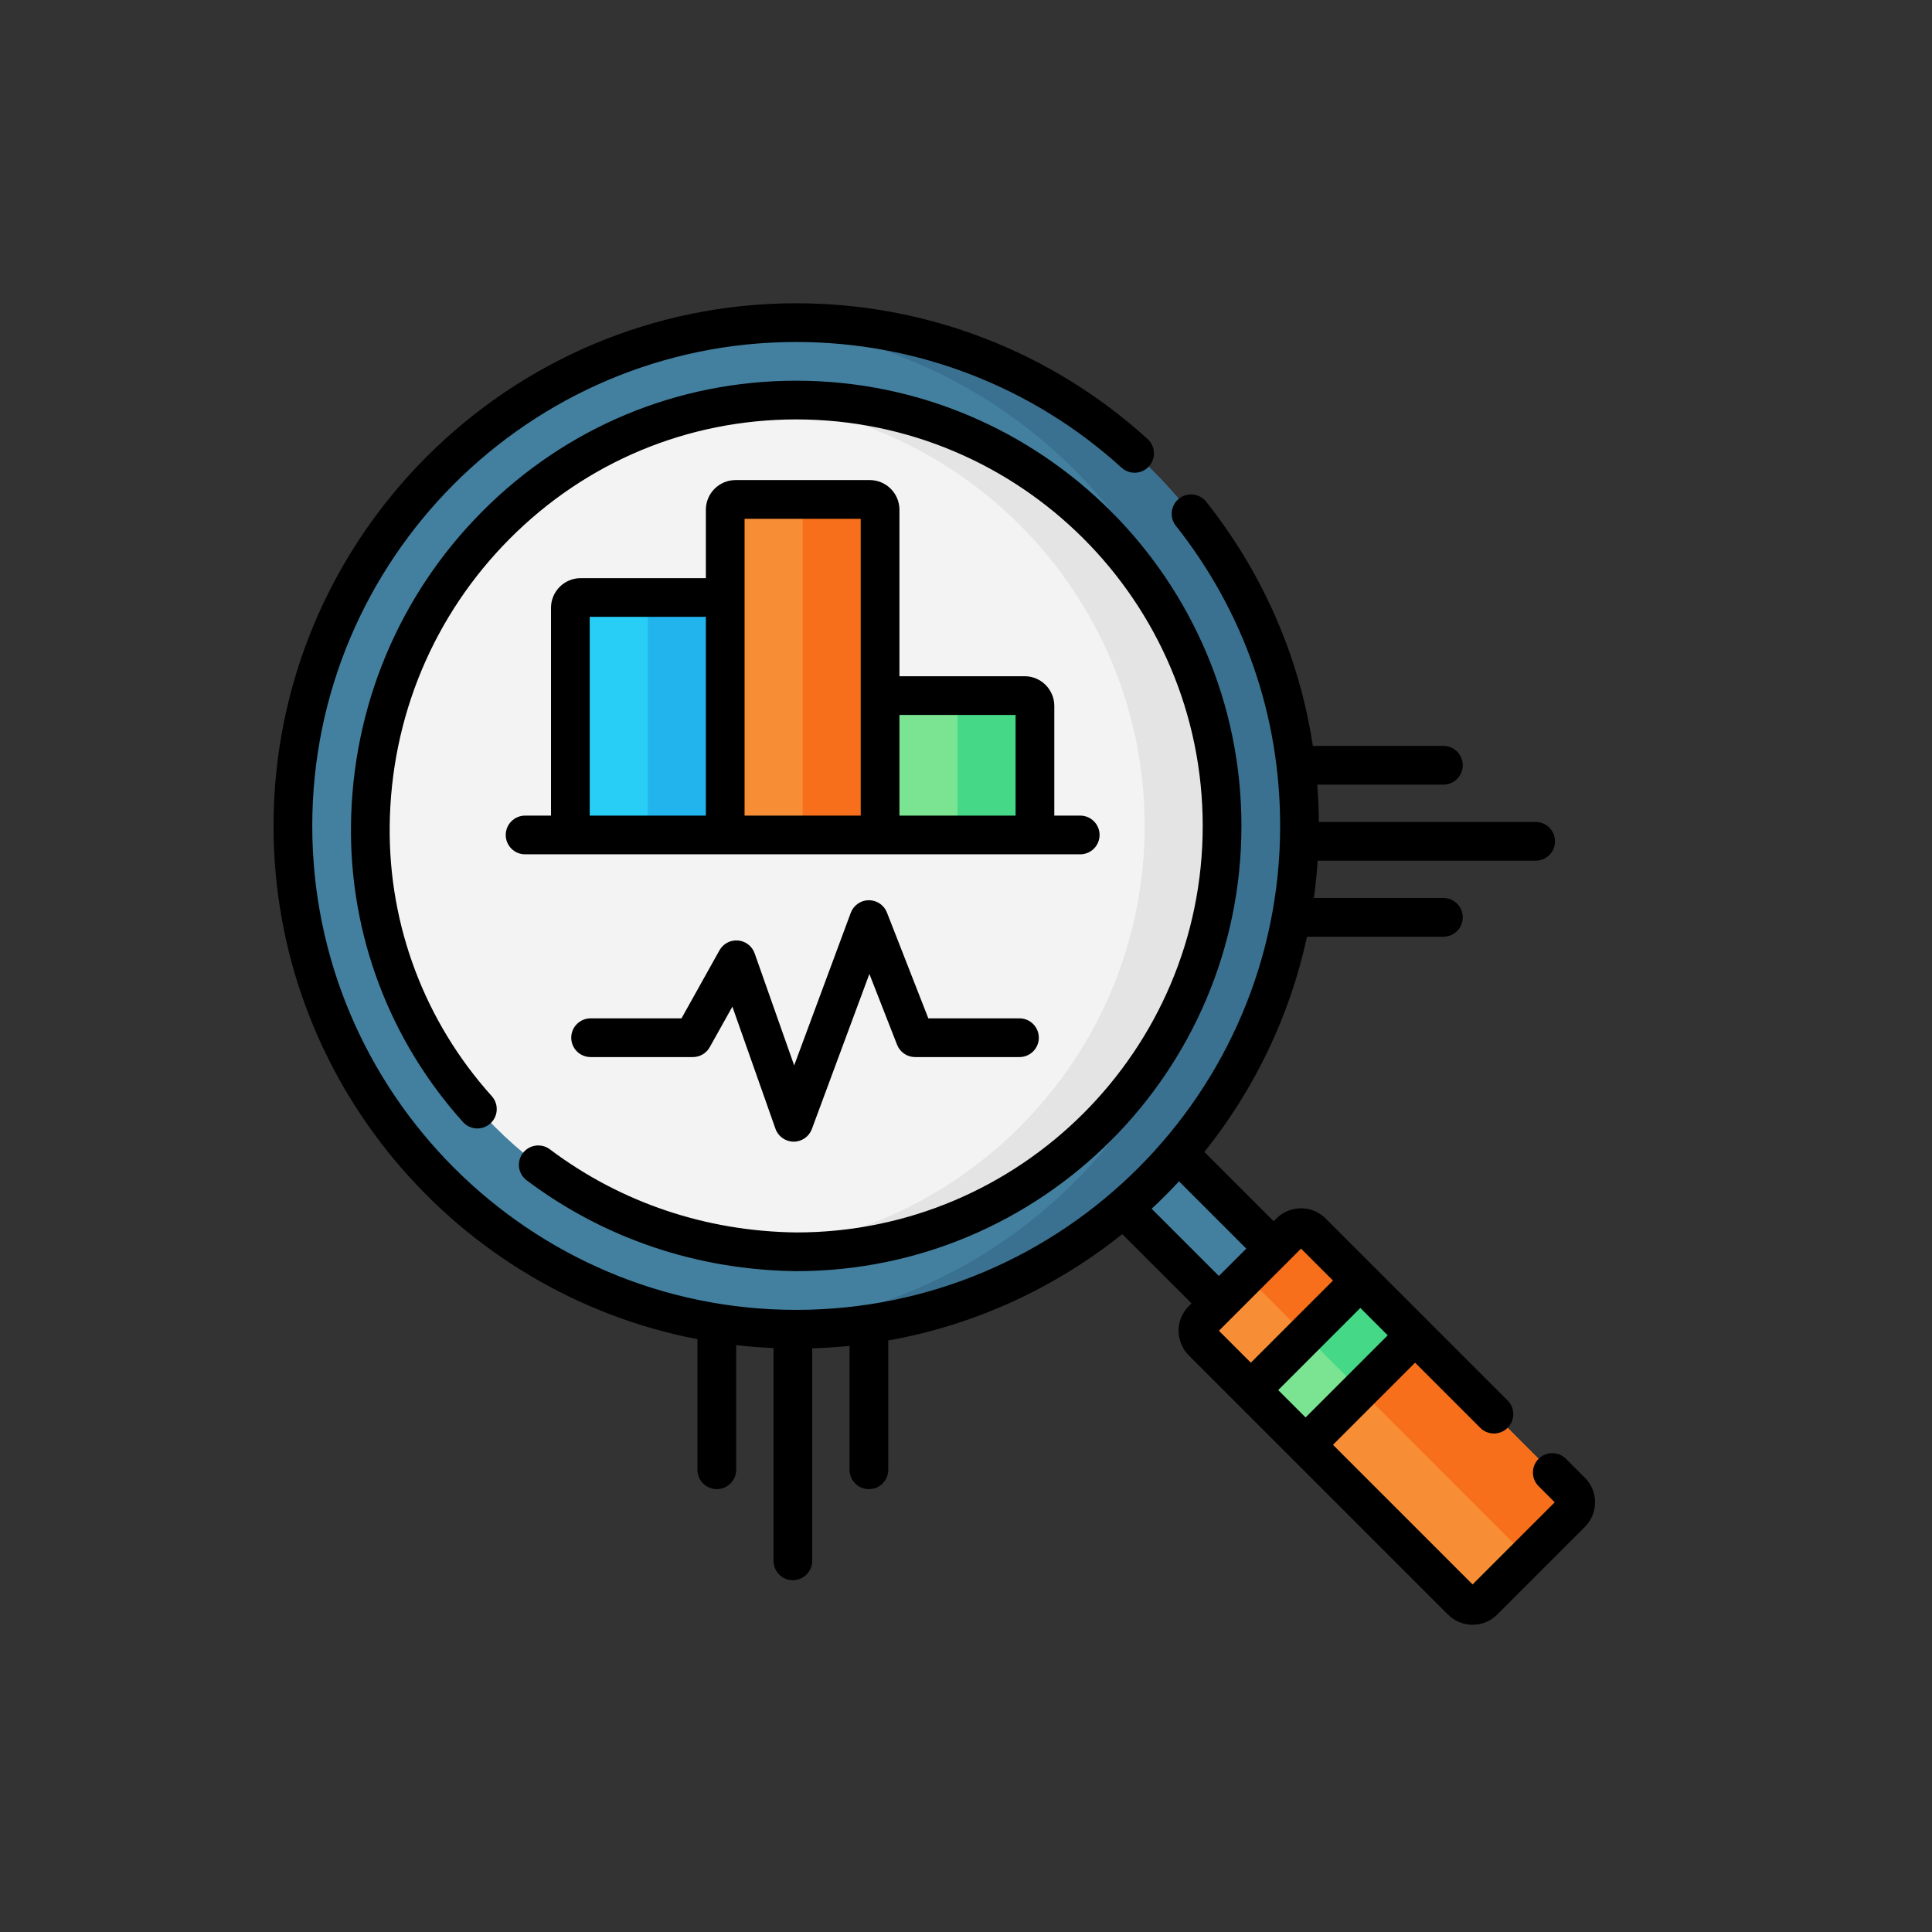 <?xml version="1.0" encoding="UTF-8" standalone="no"?>
<svg
   xmlns:dc="http://purl.org/dc/elements/1.1/"
   xmlns:cc="http://creativecommons.org/ns#"
   xmlns:rdf="http://www.w3.org/1999/02/22-rdf-syntax-ns#"
   xmlns:svg="http://www.w3.org/2000/svg"
   xmlns="http://www.w3.org/2000/svg"
   xmlns:sodipodi="http://sodipodi.sourceforge.net/DTD/sodipodi-0.dtd"
   xmlns:inkscape="http://www.inkscape.org/namespaces/inkscape"
   inkscape:version="1.0 (6e3e5246a0, 2020-05-07)"
   sodipodi:docname="Marketing.svg"
   version="1.1"
   width="512"
   viewBox="0 0 512 512"
   height="512"
   enable-background="new 0 0 512 512"
   id="Layer_1">
  <rect x="0" y="0" width="512" height="512" fill="#333333" stroke="none"/>
  <defs
     id="defs1099" />
  <sodipodi:namedview
     inkscape:current-layer="Layer_1"
     inkscape:window-maximized="1"
     inkscape:window-y="27"
     inkscape:window-x="0"
     inkscape:cy="286.57319"
     inkscape:cx="157.70138"
     inkscape:zoom="0.75682523"
     inkscape:guide-bbox="true"
     showguides="true"
     showgrid="false"
     id="namedview1097"
     inkscape:window-height="704"
     inkscape:window-width="1366"
     inkscape:pageshadow="2"
     inkscape:pageopacity="0"
     guidetolerance="10"
     gridtolerance="10"
     objecttolerance="10"
     borderopacity="1"
     bordercolor="#666666"
     pagecolor="#ffffff">
    <sodipodi:guide
       inkscape:color="rgb(0,0,255)"
       inkscape:locked="false"
       inkscape:label=""
       id="guide1664"
       orientation="-1,0"
       position="256,256" />
    <sodipodi:guide
       inkscape:color="rgb(0,0,255)"
       inkscape:locked="false"
       inkscape:label=""
       id="guide1666"
       orientation="0,1"
       position="256,256" />
  </sodipodi:namedview>
  <g
     transform="matrix(0.684,0,0,0.684,72.492,80.37)"
     id="g1094">
    <path
       id="path1052"
       fill="#f78e36"
       d="M 460.316,502.743 359.907,402.333 c -2.343,-2.343 -2.343,-6.142 0,-8.485 l 33.941,-33.941 c 2.343,-2.343 6.142,-2.343 8.485,0 l 100.409,100.409 c 2.343,2.343 2.343,6.142 0,8.485 l -33.941,33.941 c -2.343,2.344 -6.142,2.344 -8.485,10e-4 z" />
    <path
       id="path1054"
       fill="#f86f1b"
       d="m 393.848,359.907 -21.213,21.213 c 2.343,-2.343 6.142,-2.343 8.485,0 l 100.409,100.409 c 2.343,2.343 2.343,6.142 0,8.485 l 21.213,-21.213 c 2.343,-2.343 2.343,-6.142 0,-8.485 L 402.333,359.907 c -2.343,-2.343 -6.142,-2.343 -8.485,0 z" />
    <path
       id="path1056"
       transform="matrix(0.707,-0.707,0.707,0.707,-146.532,353.759)"
       fill="#4380a0"
       d="m 338.759,321.065 h 30 v 65.388 h -30 z" />
    <path
       id="path1058"
       transform="matrix(0.707,-0.707,0.707,0.707,-170.02,410.465)"
       fill="#7be492"
       d="m 380.465,395.465 h 60 v 30 h -60 z" />
    <path
       id="path1060"
       transform="matrix(0.707,-0.707,0.707,0.707,-159.414,414.859)"
       fill="#45d987"
       d="m 406.072,384.859 h 30 v 30 h -30 z" />
    <circle
       id="circle1062"
       r="195"
       fill="#43809f"
       cy="202.5"
       cx="202.5" />
    <path
       id="path1064"
       fill="#3a7190"
       d="m 202.5,7.5 c -5.047,0 -10.049,0.192 -15,0.568 100.687,7.659 180,91.783 180,194.432 0,102.649 -79.313,186.772 -180,194.432 4.951,0.376 9.953,0.568 15,0.568 107.696,0 195,-87.304 195,-195 0,-107.696 -87.304,-195 -195,-195 z" />
    <circle
       id="circle1066"
       r="165"
       fill="#f3f3f3"
       cy="202.5"
       cx="202.5" />
    <path
       id="path1068"
       fill="#e4e4e4"
       d="m 202.5,37.5 c -5.057,0 -10.058,0.242 -15,0.689 83.977,7.604 150,78.386 150,164.311 0,85.925 -66.023,156.707 -150,164.311 4.942,0.447 9.943,0.689 15,0.689 90.981,0 165,-74.019 165,-165 0,-90.981 -74.019,-165 -165,-165 z" />
    <g
       id="g1082">
      <path
         id="path1070"
         fill="#29cef6"
         d="m 175,206 h -60 v -88 c 0,-2.209 1.791,-4 4,-4 h 52 c 2.209,0 4,1.791 4,4 z" />
      <path
         id="path1072"
         fill="#22b5ed"
         d="m 145,114 v 92 h 30 v -88 c 0,-2.209 -1.791,-4 -4,-4 z" />
      <path
         id="path1074"
         fill="#7be492"
         d="m 295,206 h -60 v -50 c 0,-2.209 1.791,-4 4,-4 h 52 c 2.209,0 4,1.791 4,4 z" />
      <path
         id="path1076"
         fill="#45d987"
         d="m 265,152 v 54 h 30 v -50 c 0,-2.209 -1.791,-4 -4,-4 z" />
      <path
         id="path1078"
         fill="#f78e36"
         d="M 235,206 H 175 V 80 c 0,-2.209 1.791,-4 4,-4 h 52 c 2.209,0 4,1.791 4,4 z" />
      <path
         id="path1080"
         fill="#f86f1b"
         d="m 205,76 v 130 h 30 V 80 c 0,-2.209 -1.791,-4 -4,-4 z" />
    </g>
    <g
       id="g1092">
      <path
         id="path1084"
         d="m 508.046,455.014 -7.304,-7.305 c -2.929,-2.93 -7.678,-2.929 -10.606,-10e-4 -2.93,2.929 -2.93,7.678 -0.001,10.606 l 6.243,6.244 -31.818,31.819 -54.094,-54.093 31.819,-31.819 25.236,25.236 c 2.93,2.928 7.678,2.928 10.607,0 2.929,-2.93 2.929,-7.678 0,-10.607 l -30.526,-30.525 c -0.005,-0.005 -0.009,-0.01 -0.013,-0.015 l -21.213,-21.213 c -0.006,-0.006 -0.012,-0.01 -0.018,-0.016 l -18.721,-18.721 c -2.55,-2.551 -5.94,-3.956 -9.547,-3.956 -3.607,0 -6.997,1.405 -9.546,3.954 l -1.061,1.062 -26.837,-26.844 c 19.182,-23.966 33.036,-52.367 39.76,-83.398 h 52.845 c 4.143,0 7.5,-3.357 7.5,-7.5 0,-4.143 -3.357,-7.5 -7.5,-7.5 h -50.186 c 0.661,-4.77 1.155,-9.592 1.476,-14.461 H 489 c 4.143,0 7.5,-3.357 7.5,-7.5 0,-4.143 -3.357,-7.5 -7.5,-7.5 h -84.016 c -0.036,-4.853 -0.237,-9.675 -0.605,-14.462 h 48.873 c 4.143,0 7.5,-3.357 7.5,-7.5 0,-4.143 -3.357,-7.5 -7.5,-7.5 H 402.666 C 397.426,137.02 383.413,104.768 361.362,76.91 358.791,73.663 354.075,73.115 350.826,75.684 347.579,78.255 347.03,82.972 349.6,86.22 376.03,119.609 390,159.818 390,202.5 390,305.888 305.888,390 202.5,390 99.112,390 15,305.888 15,202.5 15,99.112 99.112,15 202.5,15 c 46.738,0 91.511,17.298 126.069,48.707 3.064,2.788 7.81,2.56 10.594,-0.505 2.786,-3.065 2.56,-7.809 -0.506,-10.595 C 301.333,18.683 252.978,0 202.5,0 90.841,0 0,90.841 0,202.5 0,301.082 70.814,383.421 164.243,401.359 v 50.599 c 0,4.143 3.357,7.5 7.5,7.5 4.143,0 7.5,-3.357 7.5,-7.5 v -48.301 c 4.773,0.548 9.595,0.932 14.462,1.141 v 82.43 c 0,4.143 3.357,7.5 7.5,7.5 4.143,0 7.5,-3.357 7.5,-7.5 v -82.332 c 4.864,-0.147 9.688,-0.457 14.462,-0.943 v 48.005 c 0,4.143 3.357,7.5 7.5,7.5 4.143,0 7.5,-3.357 7.5,-7.5 v -50.104 c 33.863,-6.042 64.83,-20.538 90.654,-41.208 l 26.844,26.838 -1.06,1.06 c -2.551,2.55 -3.956,5.94 -3.956,9.547 0,3.607 1.405,6.997 3.954,9.546 l 18.728,18.727 c 0.004,0.004 0.007,0.008 0.011,0.012 l 21.213,21.213 c 0.004,0.004 0.01,0.008 0.014,0.013 l 60.443,60.442 c 2.55,2.552 5.94,3.956 9.547,3.956 3.607,0 6.996,-1.404 9.547,-3.954 l 33.94,-33.94 c 2.55,-2.551 3.954,-5.94 3.954,-9.547 0,-3.607 -1.404,-6.997 -3.954,-9.545 z m -157.225,-114.806 26.054,26.06 -10.606,10.606 -26.06,-26.054 c 3.666,-3.405 7.206,-6.945 10.612,-10.612 z m 49.038,91.47 -10.607,-10.606 31.819,-31.819 10.606,10.607 z m -1.768,-65.407 12.374,12.374 -31.819,31.819 -12.374,-12.374 z" />
      <path
         id="path1086"
         d="M 98.056,339.792 C 128.095,362.371 164.181,374.546 202.5,375 297.617,375 375,297.617 375,202.5 375,107.383 297.617,30 202.5,30 156.597,30 113.422,47.967 80.931,80.591 48.577,113.076 30.49,156.343 30,202.42 c -0.45,42.419 14.963,83.191 43.399,114.805 2.77,3.079 7.512,3.331 10.592,0.561 3.08,-2.77 3.331,-7.513 0.561,-10.592 C 58.636,278.382 44.589,241.229 45,202.58 45.447,160.437 61.982,120.873 91.559,91.177 121.215,61.399 160.614,45 202.5,45 289.346,45 360,115.654 360,202.5 360,289.346 289.346,360 202.589,360.001 167.57,359.585 134.54,348.45 107.068,327.802 c -3.309,-2.491 -8.013,-1.822 -10.501,1.489 -2.49,3.311 -1.823,8.013 1.489,10.501 z" />
      <path
         id="path1088"
         d="m 231,68.5 h -52 c -6.341,0 -11.5,5.159 -11.5,11.5 v 26.5 H 119 c -6.341,0 -11.5,5.159 -11.5,11.5 v 80.5 H 97.462 c -4.143,0 -7.5,3.357 -7.5,7.5 0,4.143 3.357,7.5 7.5,7.5 h 215.076 c 4.143,0 7.5,-3.357 7.5,-7.5 0,-4.143 -3.357,-7.5 -7.5,-7.5 H 302.5 V 156 c 0,-6.341 -5.159,-11.5 -11.5,-11.5 H 242.5 V 80 c 0,-6.341 -5.159,-11.5 -11.5,-11.5 z m -108.5,53 h 45 v 77 h -45 z m 60,-38 h 45 v 115 h -45 z m 105,76 v 39 h -45 v -39 z" />
      <path
         id="path1090"
         d="m 289,277.053 h -35.309 l -16.04,-41.003 c -1.134,-2.897 -3.912,-4.772 -7.051,-4.768 -3.112,0.028 -5.884,1.975 -6.966,4.893 l -21.92,59.109 -15.32,-43.423 c -0.98,-2.78 -3.498,-4.728 -6.436,-4.978 -2.934,-0.254 -5.748,1.244 -7.186,3.816 l -14.712,26.353 h -35.216 c -4.143,0 -7.5,3.357 -7.5,7.5 0,4.143 3.357,7.5 7.5,7.5 h 39.618 c 2.718,0 5.224,-1.471 6.549,-3.844 l 8.763,-15.695 16.691,47.31 c 1.051,2.979 3.854,4.979 7.013,5.005 h 0.061 c 3.133,0 5.94,-1.95 7.031,-4.893 l 22.283,-60.088 10.733,27.438 c 1.125,2.875 3.896,4.768 6.984,4.768 H 289 c 4.143,0 7.5,-3.357 7.5,-7.5 0,-4.143 -3.357,-7.5 -7.5,-7.5 z" />
    </g>
  </g>
</svg>
